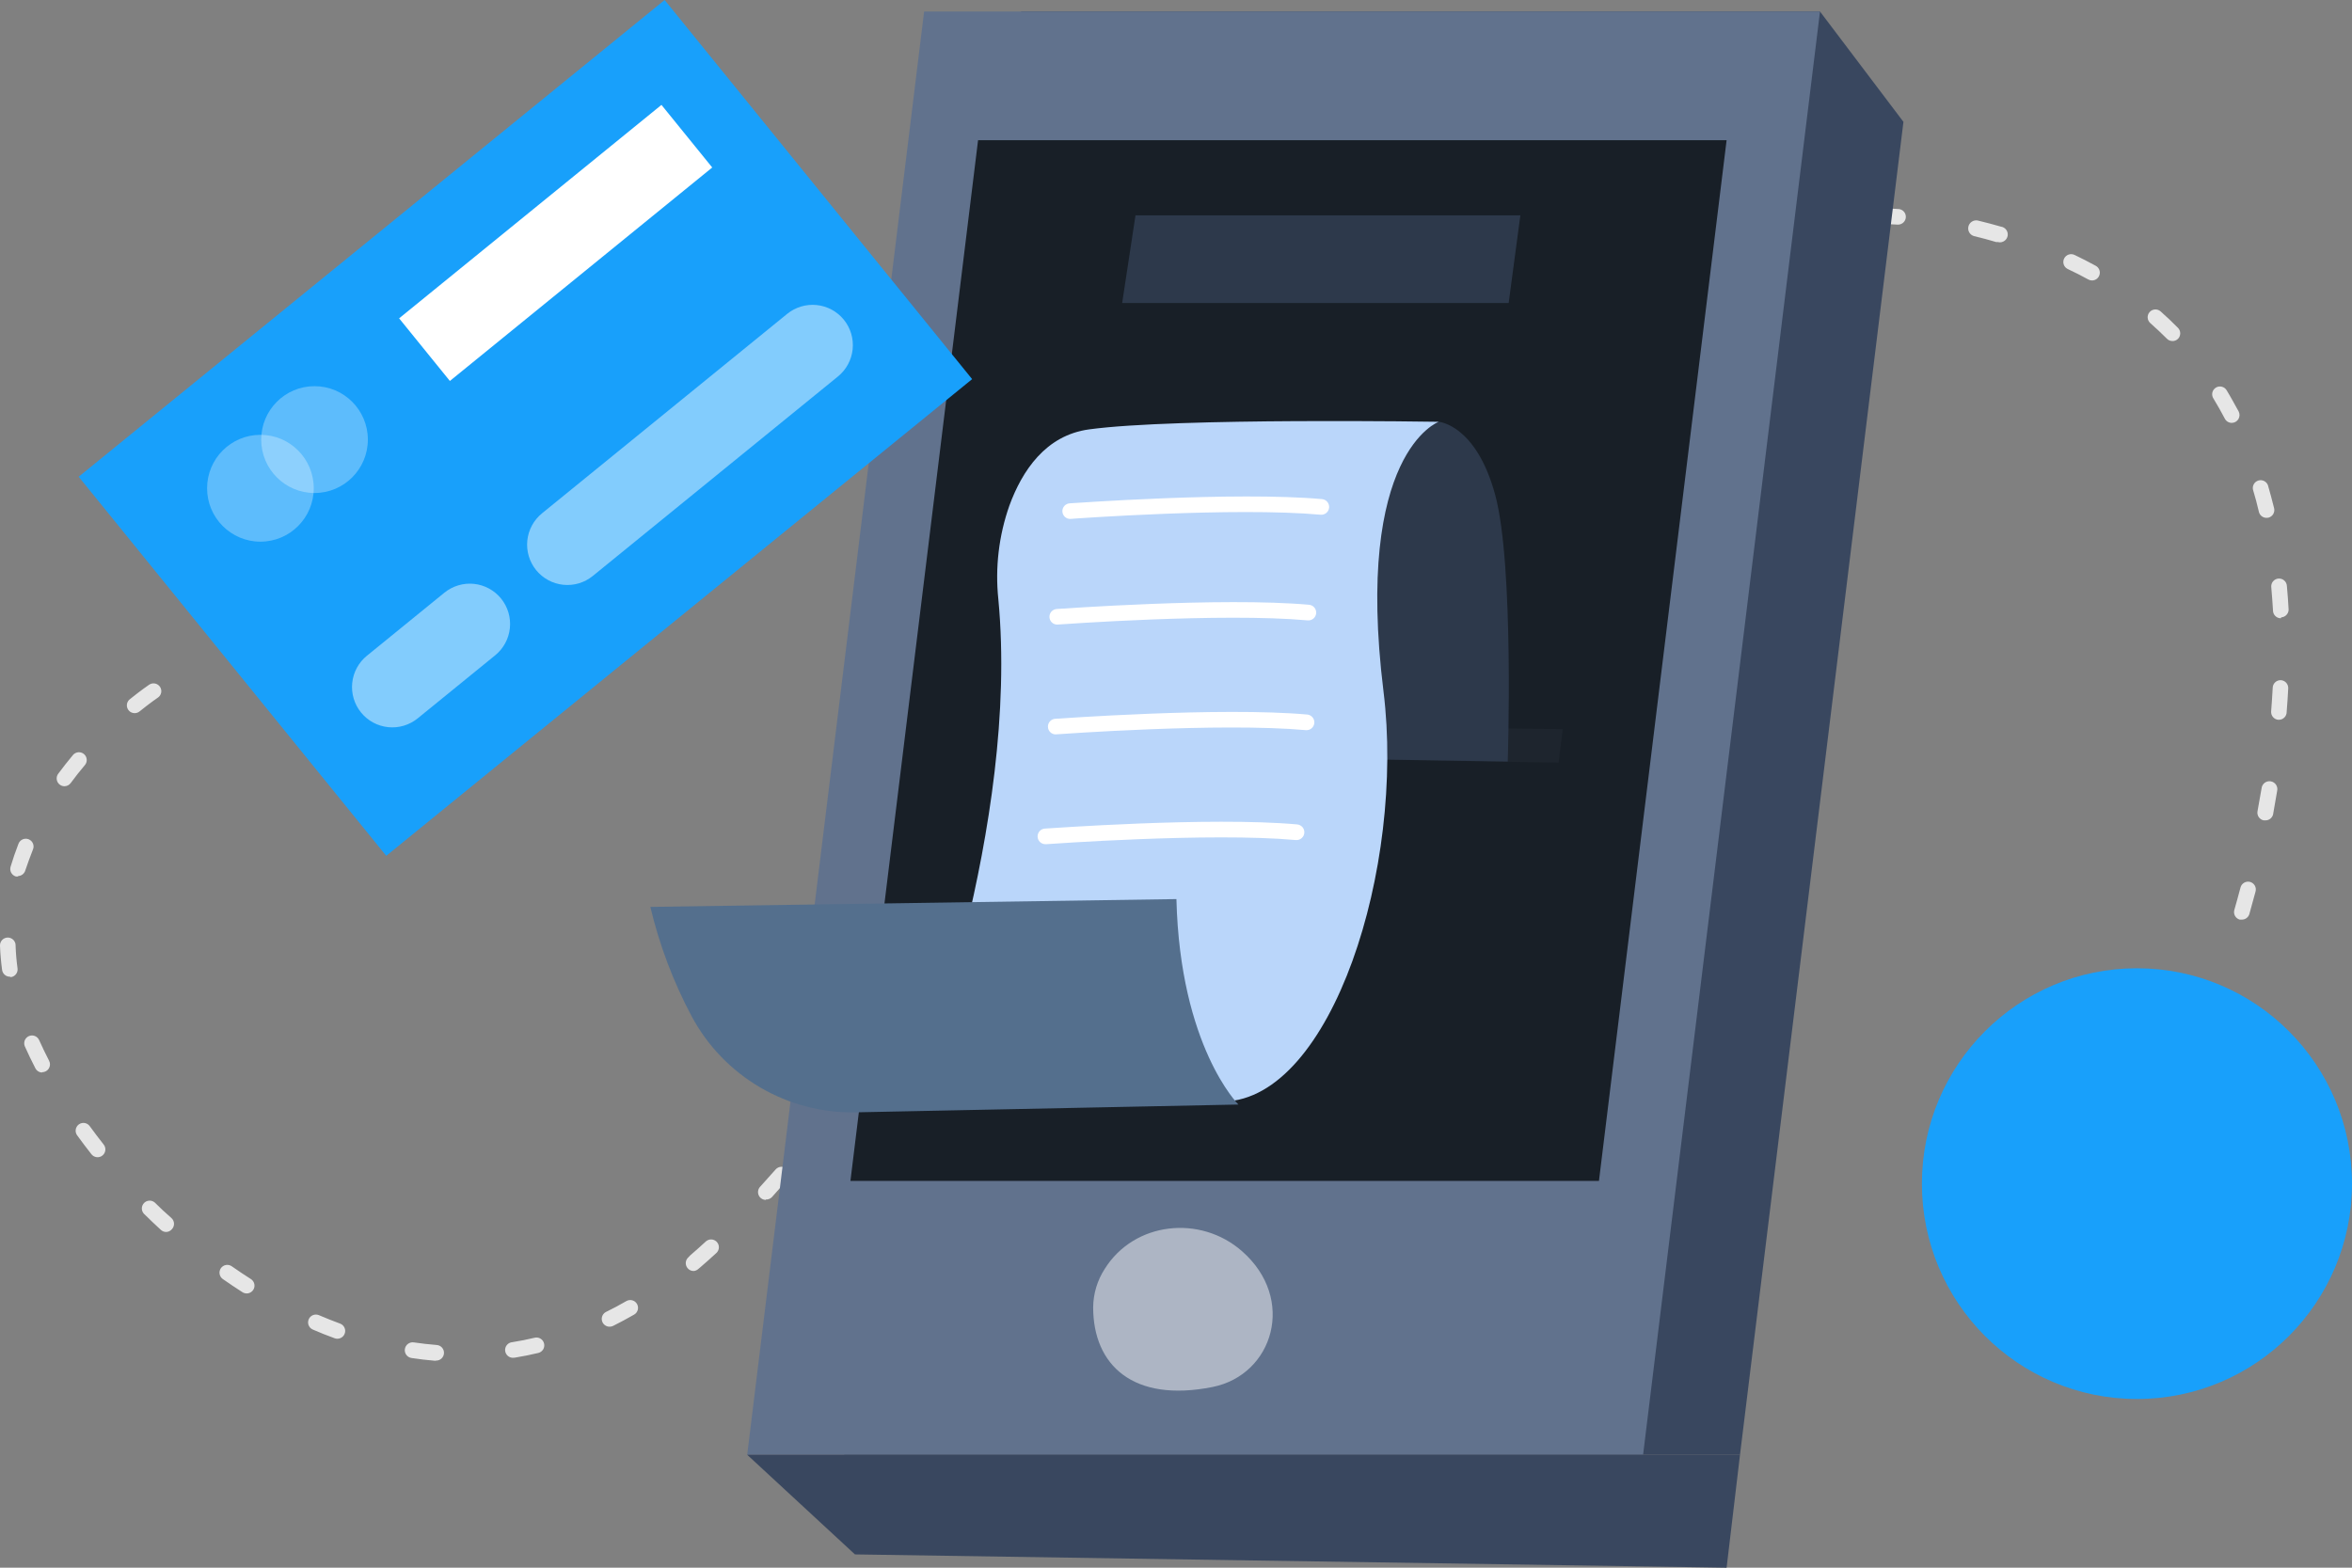 <svg width="162" height="108" viewBox="0 0 162 108" fill="none" xmlns="http://www.w3.org/2000/svg">
<rect x="0" y="0" width="162" height="108" fill="#808080" stroke="none"/>
<g clip-path="url(#clip0_333_2)">
<path d="M30 93.744H29.956C29.417 93.7 28.88 93.636 28.346 93.555C28.203 93.534 28.075 93.458 27.988 93.343C27.902 93.227 27.865 93.082 27.886 92.939C27.906 92.797 27.983 92.668 28.098 92.582C28.213 92.495 28.358 92.458 28.501 92.479C29.021 92.555 29.541 92.614 30.064 92.657C30.207 92.663 30.341 92.725 30.438 92.83C30.535 92.935 30.586 93.074 30.581 93.216C30.575 93.359 30.513 93.494 30.408 93.591C30.303 93.688 30.164 93.739 30.021 93.733L29.999 93.743L30 93.744ZM35.37 93.539C35.227 93.55 35.086 93.503 34.978 93.41C34.87 93.316 34.803 93.184 34.792 93.041C34.781 92.898 34.828 92.757 34.921 92.649C35.015 92.54 35.147 92.474 35.29 92.463C35.807 92.382 36.321 92.28 36.83 92.157C36.899 92.141 36.97 92.138 37.04 92.15C37.11 92.162 37.176 92.187 37.236 92.224C37.296 92.262 37.348 92.311 37.389 92.368C37.43 92.426 37.459 92.491 37.475 92.56C37.508 92.698 37.484 92.844 37.41 92.965C37.335 93.086 37.216 93.173 37.078 93.206C36.541 93.335 36.004 93.442 35.467 93.529L35.37 93.539V93.539ZM23.233 92.227C23.171 92.227 23.109 92.216 23.05 92.194C22.535 92.008 22.026 91.806 21.525 91.586C21.4 91.526 21.303 91.42 21.254 91.29C21.205 91.16 21.209 91.016 21.263 90.888C21.318 90.76 21.42 90.659 21.547 90.604C21.675 90.55 21.819 90.547 21.949 90.596C22.432 90.806 22.932 91 23.421 91.183C23.541 91.226 23.641 91.31 23.704 91.42C23.768 91.53 23.79 91.659 23.768 91.784C23.745 91.909 23.679 92.022 23.581 92.103C23.483 92.184 23.36 92.228 23.233 92.227V92.227ZM41.992 91.398C41.87 91.4 41.75 91.359 41.654 91.284C41.557 91.209 41.489 91.103 41.461 90.984C41.433 90.865 41.446 90.74 41.499 90.629C41.551 90.519 41.64 90.429 41.75 90.376C42.217 90.15 42.684 89.897 43.14 89.634C43.201 89.599 43.269 89.576 43.338 89.567C43.408 89.557 43.48 89.562 43.548 89.58C43.616 89.598 43.68 89.63 43.736 89.672C43.792 89.715 43.839 89.769 43.874 89.83C43.909 89.891 43.932 89.959 43.942 90.028C43.951 90.098 43.946 90.169 43.928 90.238C43.91 90.306 43.878 90.37 43.836 90.426C43.793 90.482 43.739 90.529 43.678 90.564C43.2 90.839 42.711 91.102 42.228 91.344C42.148 91.383 42.059 91.402 41.97 91.398H41.992V91.398ZM16.998 89.106C16.896 89.108 16.795 89.08 16.708 89.026C16.251 88.736 15.795 88.429 15.348 88.116C15.29 88.076 15.241 88.025 15.203 87.965C15.164 87.906 15.138 87.84 15.126 87.77C15.113 87.701 15.114 87.63 15.13 87.561C15.145 87.492 15.173 87.427 15.213 87.369C15.253 87.311 15.304 87.262 15.364 87.224C15.423 87.185 15.489 87.159 15.559 87.147C15.628 87.134 15.699 87.135 15.768 87.15C15.837 87.165 15.902 87.194 15.96 87.234C16.396 87.541 16.836 87.831 17.282 88.117C17.379 88.18 17.453 88.272 17.494 88.38C17.535 88.488 17.539 88.606 17.508 88.717C17.476 88.828 17.409 88.926 17.317 88.996C17.225 89.067 17.113 89.105 16.998 89.107V89.106ZM47.77 87.562C47.692 87.561 47.615 87.544 47.545 87.51C47.474 87.477 47.412 87.429 47.362 87.369C47.27 87.26 47.224 87.119 47.235 86.977C47.246 86.835 47.314 86.703 47.422 86.61L47.539 86.486C47.894 86.18 48.254 85.862 48.613 85.529C48.665 85.481 48.726 85.444 48.792 85.419C48.858 85.395 48.929 85.384 48.999 85.387C49.07 85.389 49.139 85.406 49.203 85.436C49.267 85.465 49.325 85.507 49.373 85.559C49.421 85.611 49.458 85.672 49.483 85.738C49.507 85.804 49.518 85.875 49.515 85.945C49.513 86.016 49.496 86.085 49.466 86.149C49.437 86.213 49.395 86.271 49.343 86.319C48.968 86.664 48.603 86.992 48.237 87.304L48.114 87.406C48.022 87.498 47.9 87.553 47.77 87.562V87.562ZM11.444 84.872C11.311 84.872 11.182 84.822 11.084 84.732C10.682 84.362 10.284 83.985 9.904 83.608C9.814 83.506 9.766 83.374 9.77 83.238C9.774 83.102 9.828 82.973 9.923 82.876C10.018 82.778 10.146 82.721 10.282 82.714C10.418 82.707 10.551 82.752 10.655 82.839C11.031 83.21 11.418 83.576 11.81 83.915C11.863 83.963 11.905 84.021 11.935 84.085C11.965 84.15 11.982 84.219 11.985 84.29C11.988 84.361 11.977 84.432 11.953 84.499C11.928 84.566 11.89 84.627 11.842 84.679C11.793 84.738 11.733 84.785 11.664 84.819C11.595 84.852 11.52 84.871 11.444 84.873V84.872ZM52.749 82.662C52.645 82.662 52.543 82.632 52.455 82.575C52.368 82.519 52.299 82.438 52.257 82.342C52.214 82.247 52.201 82.141 52.218 82.039C52.234 81.936 52.281 81.84 52.351 81.763C52.706 81.37 53.066 80.973 53.425 80.563C53.472 80.51 53.528 80.467 53.592 80.436C53.655 80.405 53.724 80.386 53.794 80.382C53.864 80.378 53.935 80.387 54.002 80.41C54.069 80.433 54.13 80.468 54.183 80.515C54.236 80.562 54.279 80.618 54.31 80.681C54.341 80.745 54.36 80.814 54.364 80.884C54.368 80.954 54.359 81.025 54.336 81.092C54.313 81.159 54.278 81.22 54.231 81.273C53.866 81.688 53.506 82.091 53.157 82.483C53.103 82.535 53.039 82.576 52.969 82.602C52.899 82.628 52.824 82.64 52.749 82.635V82.661V82.662ZM6.724 79.723C6.643 79.723 6.562 79.705 6.488 79.67C6.415 79.635 6.351 79.583 6.3 79.519C5.962 79.09 5.632 78.653 5.311 78.211C5.27 78.153 5.24 78.088 5.224 78.019C5.208 77.95 5.205 77.879 5.217 77.809C5.228 77.739 5.254 77.672 5.291 77.612C5.328 77.552 5.377 77.499 5.435 77.458C5.551 77.376 5.694 77.343 5.834 77.366C5.973 77.389 6.098 77.467 6.181 77.582C6.493 78.007 6.81 78.432 7.143 78.852C7.205 78.931 7.244 79.026 7.254 79.126C7.265 79.226 7.248 79.328 7.204 79.418C7.16 79.509 7.092 79.585 7.007 79.639C6.922 79.693 6.824 79.722 6.723 79.723H6.724ZM57.303 77.34C57.201 77.34 57.102 77.311 57.016 77.257C56.93 77.203 56.861 77.125 56.818 77.033C56.774 76.942 56.757 76.84 56.769 76.739C56.78 76.638 56.82 76.542 56.884 76.463C57.222 76.049 57.561 75.635 57.899 75.21C57.943 75.155 57.998 75.109 58.059 75.075C58.121 75.041 58.189 75.02 58.259 75.012C58.329 75.004 58.4 75.011 58.468 75.03C58.536 75.05 58.599 75.083 58.654 75.127C58.709 75.171 58.755 75.226 58.789 75.287C58.823 75.349 58.844 75.417 58.852 75.487C58.86 75.557 58.853 75.628 58.834 75.696C58.814 75.764 58.781 75.827 58.737 75.882L57.717 77.141C57.667 77.203 57.604 77.253 57.532 77.287C57.461 77.321 57.383 77.34 57.303 77.34V77.34ZM2.9 73.887C2.8 73.884 2.703 73.854 2.619 73.799C2.535 73.743 2.469 73.666 2.427 73.575C2.17 73.075 1.928 72.575 1.713 72.09C1.67 71.993 1.658 71.885 1.676 71.781C1.694 71.676 1.743 71.579 1.816 71.502C1.889 71.425 1.984 71.372 2.087 71.348C2.191 71.325 2.299 71.332 2.398 71.37C2.531 71.422 2.638 71.524 2.696 71.655C2.906 72.117 3.136 72.601 3.383 73.08C3.426 73.162 3.446 73.254 3.443 73.347C3.439 73.44 3.412 73.53 3.363 73.609C3.315 73.688 3.246 73.753 3.165 73.798C3.084 73.843 2.993 73.867 2.9 73.866V73.887ZM61.653 71.859C61.553 71.859 61.454 71.831 61.369 71.778C61.284 71.724 61.215 71.648 61.171 71.558C61.127 71.468 61.109 71.367 61.119 71.267C61.13 71.167 61.167 71.072 61.229 70.993L62.217 69.718C62.258 69.658 62.312 69.606 62.373 69.567C62.435 69.528 62.504 69.502 62.577 69.49C62.649 69.479 62.723 69.483 62.794 69.501C62.865 69.519 62.931 69.551 62.989 69.596C63.047 69.641 63.095 69.697 63.13 69.761C63.166 69.825 63.188 69.896 63.195 69.969C63.202 70.041 63.194 70.115 63.172 70.185C63.15 70.254 63.113 70.319 63.065 70.374L62.077 71.649C62.025 71.71 61.96 71.759 61.886 71.791C61.813 71.824 61.733 71.839 61.653 71.837V71.859V71.859ZM0.682 67.286C0.552 67.287 0.425 67.241 0.327 67.156C0.228 67.071 0.163 66.953 0.145 66.824C0.07 66.272 0.021 65.717 2.3476e-05 65.16C-0.004 65.087 0.006 65.013 0.031 64.944C0.056 64.875 0.095 64.812 0.145 64.759C0.195 64.705 0.256 64.662 0.324 64.633C0.391 64.604 0.464 64.589 0.537 64.589C0.61 64.589 0.683 64.604 0.75 64.633C0.818 64.662 0.879 64.705 0.929 64.759C0.979 64.812 1.018 64.875 1.043 64.944C1.068 65.013 1.079 65.087 1.074 65.16C1.092 65.679 1.137 66.196 1.208 66.71C1.218 66.78 1.213 66.852 1.195 66.92C1.177 66.989 1.146 67.053 1.103 67.109C1.06 67.166 1.006 67.213 0.945 67.249C0.884 67.284 0.816 67.308 0.746 67.317L0.682 67.285V67.286ZM65.922 66.313C65.821 66.314 65.722 66.287 65.635 66.234C65.549 66.181 65.48 66.105 65.434 66.015C65.39 65.924 65.371 65.823 65.381 65.722C65.391 65.621 65.43 65.526 65.492 65.446L66.476 64.166C66.519 64.11 66.572 64.063 66.633 64.028C66.694 63.992 66.761 63.969 66.831 63.96C66.9 63.95 66.972 63.955 67.04 63.973C67.108 63.991 67.171 64.022 67.228 64.064C67.284 64.107 67.331 64.16 67.366 64.221C67.401 64.282 67.424 64.349 67.434 64.419C67.443 64.489 67.439 64.56 67.421 64.628C67.403 64.696 67.372 64.76 67.329 64.816L66.336 66.081C66.287 66.145 66.225 66.197 66.153 66.233C66.081 66.269 66.002 66.289 65.922 66.291V66.313V66.313ZM154.412 63.353C154.362 63.358 154.312 63.358 154.262 63.353C154.194 63.333 154.131 63.3 154.076 63.256C154.021 63.212 153.975 63.158 153.941 63.096C153.907 63.034 153.886 62.966 153.878 62.896C153.87 62.826 153.876 62.755 153.896 62.687C154.03 62.213 154.176 61.697 154.32 61.143C154.338 61.075 154.368 61.01 154.411 60.953C154.453 60.897 154.506 60.849 154.567 60.813C154.628 60.777 154.695 60.754 154.765 60.743C154.835 60.733 154.907 60.737 154.975 60.755C155.044 60.773 155.108 60.804 155.165 60.848C155.221 60.891 155.269 60.945 155.304 61.006C155.34 61.068 155.363 61.136 155.372 61.206C155.381 61.277 155.376 61.348 155.357 61.417C155.212 61.955 155.067 62.493 154.927 62.982C154.892 63.091 154.823 63.185 154.73 63.252C154.638 63.319 154.526 63.355 154.412 63.354V63.353ZM70.165 60.761C70.064 60.761 69.965 60.733 69.88 60.68C69.794 60.627 69.725 60.551 69.681 60.461C69.637 60.37 69.619 60.269 69.63 60.169C69.64 60.068 69.679 59.973 69.741 59.894L70.724 58.614C70.767 58.558 70.822 58.511 70.883 58.476C70.945 58.441 71.013 58.418 71.083 58.409C71.153 58.4 71.225 58.405 71.293 58.424C71.362 58.443 71.426 58.474 71.482 58.518C71.538 58.562 71.585 58.616 71.62 58.677C71.655 58.739 71.678 58.807 71.687 58.877C71.696 58.947 71.691 59.019 71.672 59.087C71.653 59.156 71.621 59.22 71.578 59.276L70.589 60.551C70.538 60.61 70.474 60.656 70.403 60.688C70.331 60.72 70.254 60.735 70.176 60.734L70.166 60.761H70.165ZM1.241 60.379C1.189 60.387 1.137 60.387 1.085 60.379C1.018 60.358 0.955 60.324 0.9 60.279C0.846 60.234 0.801 60.178 0.768 60.116C0.735 60.053 0.715 59.985 0.708 59.915C0.702 59.844 0.709 59.773 0.73 59.706C0.889 59.178 1.068 58.656 1.267 58.141C1.291 58.072 1.329 58.009 1.378 57.955C1.427 57.901 1.486 57.858 1.553 57.828C1.619 57.798 1.691 57.782 1.763 57.78C1.836 57.779 1.909 57.792 1.976 57.819C2.044 57.847 2.105 57.888 2.156 57.939C2.207 57.991 2.247 58.053 2.274 58.12C2.301 58.188 2.313 58.261 2.311 58.334C2.309 58.406 2.292 58.478 2.261 58.544C2.068 59.034 1.891 59.529 1.724 60.018C1.685 60.113 1.62 60.195 1.536 60.254C1.453 60.313 1.354 60.347 1.251 60.352L1.241 60.379V60.379ZM156.023 56.516C155.989 56.522 155.955 56.522 155.921 56.516C155.782 56.49 155.658 56.409 155.578 56.293C155.497 56.176 155.466 56.032 155.491 55.892C155.588 55.354 155.679 54.848 155.771 54.31C155.778 54.236 155.801 54.164 155.837 54.099C155.873 54.034 155.923 53.977 155.982 53.931C156.041 53.886 156.109 53.853 156.181 53.835C156.254 53.817 156.329 53.814 156.403 53.826C156.476 53.838 156.546 53.865 156.609 53.906C156.672 53.947 156.725 53.999 156.767 54.061C156.808 54.123 156.836 54.193 156.85 54.267C156.863 54.34 156.861 54.415 156.844 54.488C156.754 55.026 156.662 55.564 156.565 56.102C156.537 56.223 156.467 56.331 156.368 56.406C156.269 56.482 156.147 56.52 156.023 56.516V56.516ZM74.46 55.209C74.359 55.21 74.259 55.182 74.173 55.128C74.087 55.075 74.017 54.998 73.973 54.907C73.928 54.816 73.911 54.714 73.922 54.613C73.933 54.512 73.973 54.416 74.036 54.337L75.04 53.067C75.084 53.012 75.139 52.966 75.201 52.932C75.263 52.898 75.331 52.877 75.401 52.869C75.471 52.862 75.542 52.868 75.61 52.888C75.677 52.907 75.74 52.94 75.796 52.984C75.85 53.029 75.896 53.083 75.93 53.145C75.964 53.207 75.986 53.275 75.993 53.345C76.001 53.415 75.995 53.486 75.975 53.554C75.955 53.622 75.922 53.685 75.878 53.74L74.879 55.004C74.83 55.066 74.768 55.117 74.698 55.152C74.627 55.188 74.55 55.207 74.471 55.209H74.461H74.46ZM4.436 54.165C4.337 54.164 4.241 54.136 4.157 54.083C4.073 54.031 4.005 53.956 3.961 53.868C3.917 53.78 3.897 53.681 3.905 53.583C3.913 53.484 3.948 53.39 4.006 53.31C4.329 52.874 4.672 52.438 5.026 52.013C5.118 51.904 5.25 51.836 5.392 51.824C5.534 51.812 5.675 51.857 5.784 51.949C5.893 52.041 5.961 52.173 5.973 52.315C5.985 52.457 5.94 52.598 5.848 52.707C5.508 53.108 5.182 53.521 4.871 53.944C4.821 54.013 4.756 54.068 4.68 54.107C4.604 54.145 4.521 54.165 4.436 54.165V54.165ZM78.844 49.748C78.743 49.747 78.644 49.717 78.559 49.663C78.474 49.608 78.406 49.531 78.362 49.439C78.319 49.348 78.303 49.246 78.315 49.145C78.327 49.045 78.367 48.95 78.43 48.871L79.456 47.623C79.5 47.568 79.554 47.522 79.616 47.487C79.677 47.453 79.745 47.431 79.815 47.423C79.885 47.414 79.956 47.42 80.024 47.44C80.092 47.459 80.156 47.491 80.211 47.535C80.266 47.579 80.313 47.633 80.347 47.695C80.381 47.756 80.403 47.824 80.411 47.894C80.42 47.964 80.414 48.035 80.395 48.103C80.375 48.171 80.343 48.235 80.299 48.29L79.279 49.533C79.228 49.6 79.163 49.655 79.087 49.692C79.012 49.73 78.928 49.749 78.844 49.748V49.748ZM156.968 49.587H156.925C156.783 49.576 156.652 49.509 156.559 49.401C156.467 49.293 156.421 49.153 156.431 49.011C156.474 48.473 156.506 47.935 156.538 47.397C156.538 47.324 156.553 47.252 156.581 47.185C156.61 47.118 156.652 47.057 156.705 47.007C156.757 46.957 156.82 46.918 156.888 46.892C156.956 46.867 157.029 46.855 157.102 46.859C157.397 46.877 157.622 47.129 157.607 47.424C157.579 47.962 157.544 48.501 157.5 49.038C157.501 49.109 157.489 49.18 157.463 49.246C157.437 49.312 157.398 49.372 157.348 49.423C157.299 49.474 157.24 49.515 157.175 49.543C157.109 49.571 157.039 49.586 156.968 49.587V49.587ZM9.28 49.13C9.168 49.131 9.059 49.097 8.967 49.033C8.875 48.968 8.806 48.877 8.769 48.772C8.732 48.666 8.728 48.552 8.759 48.444C8.79 48.337 8.854 48.242 8.942 48.172C9.742 47.526 10.258 47.182 10.279 47.166C10.398 47.088 10.543 47.06 10.683 47.089C10.822 47.118 10.945 47.201 11.023 47.32C11.101 47.439 11.129 47.584 11.1 47.724C11.071 47.863 10.988 47.986 10.869 48.064C10.869 48.064 10.37 48.398 9.619 49.006C9.521 49.088 9.397 49.132 9.269 49.13H9.28V49.13ZM83.355 44.39C83.252 44.389 83.152 44.359 83.066 44.303C82.98 44.248 82.912 44.168 82.869 44.075C82.827 43.981 82.812 43.878 82.827 43.776C82.842 43.675 82.885 43.58 82.952 43.502C83.302 43.094 83.656 42.685 84.026 42.282C84.073 42.229 84.129 42.186 84.193 42.155C84.256 42.124 84.325 42.105 84.395 42.101C84.466 42.097 84.536 42.106 84.603 42.129C84.669 42.152 84.731 42.187 84.784 42.234C84.837 42.281 84.88 42.337 84.911 42.401C84.942 42.464 84.961 42.533 84.965 42.603C84.969 42.673 84.96 42.744 84.937 42.811C84.914 42.877 84.879 42.939 84.832 42.992C84.477 43.395 84.122 43.798 83.758 44.207C83.707 44.266 83.643 44.313 83.571 44.344C83.5 44.376 83.422 44.392 83.344 44.39H83.354H83.355ZM157.097 42.593C156.96 42.593 156.828 42.541 156.728 42.447C156.628 42.353 156.568 42.225 156.56 42.088C156.529 41.549 156.489 41.011 156.442 40.474C156.431 40.401 156.436 40.327 156.455 40.256C156.474 40.185 156.507 40.119 156.552 40.062C156.598 40.004 156.655 39.956 156.719 39.921C156.784 39.886 156.855 39.865 156.928 39.858C157.001 39.852 157.075 39.86 157.144 39.883C157.214 39.906 157.279 39.942 157.334 39.991C157.389 40.04 157.433 40.099 157.465 40.165C157.496 40.232 157.513 40.304 157.516 40.377C157.564 40.915 157.607 41.453 157.634 41.991C157.634 42.276 157.413 42.511 157.129 42.529L157.097 42.593V42.593ZM88.033 39.177C87.928 39.177 87.826 39.146 87.738 39.089C87.651 39.032 87.582 38.95 87.54 38.854C87.499 38.758 87.486 38.651 87.504 38.548C87.522 38.445 87.57 38.349 87.641 38.273C88.006 37.875 88.376 37.483 88.747 37.095C88.845 36.992 88.98 36.931 89.122 36.928C89.264 36.924 89.402 36.976 89.505 37.074C89.608 37.172 89.669 37.306 89.672 37.449C89.676 37.591 89.624 37.729 89.526 37.832L88.452 39.005C88.397 39.065 88.328 39.112 88.252 39.142C88.176 39.172 88.094 39.184 88.012 39.177H88.032H88.033ZM156.125 35.675C156.002 35.678 155.882 35.64 155.784 35.565C155.687 35.491 155.617 35.385 155.588 35.266C155.47 34.75 155.334 34.239 155.18 33.733C155.151 33.6 155.174 33.462 155.243 33.345C155.312 33.228 155.423 33.142 155.553 33.103C155.683 33.064 155.823 33.076 155.945 33.136C156.067 33.196 156.161 33.299 156.21 33.426C156.361 33.964 156.506 34.476 156.635 35.013C156.652 35.082 156.655 35.153 156.644 35.223C156.633 35.293 156.608 35.361 156.571 35.421C156.534 35.481 156.486 35.534 156.428 35.576C156.371 35.617 156.306 35.648 156.237 35.664L156.125 35.674V35.675ZM92.904 34.163C92.797 34.163 92.693 34.131 92.605 34.072C92.516 34.012 92.448 33.928 92.407 33.829C92.367 33.73 92.357 33.622 92.379 33.518C92.4 33.413 92.452 33.318 92.528 33.243L93.693 32.113C93.794 32.012 93.931 31.955 94.073 31.954C94.216 31.954 94.353 32.011 94.454 32.111C94.556 32.212 94.613 32.349 94.613 32.492C94.613 32.635 94.557 32.772 94.456 32.873C94.069 33.238 93.688 33.614 93.301 33.991C93.248 34.048 93.183 34.094 93.111 34.123C93.038 34.153 92.96 34.167 92.882 34.163H92.904V34.163ZM98.044 29.418C97.935 29.418 97.828 29.385 97.738 29.323C97.648 29.261 97.579 29.173 97.54 29.071C97.502 28.968 97.495 28.857 97.522 28.75C97.548 28.645 97.607 28.549 97.689 28.477L98.924 27.401C98.978 27.355 99.041 27.321 99.109 27.3C99.177 27.279 99.248 27.271 99.318 27.277C99.389 27.284 99.458 27.304 99.52 27.336C99.583 27.369 99.639 27.414 99.684 27.468C99.73 27.523 99.764 27.586 99.786 27.653C99.807 27.721 99.814 27.792 99.808 27.863C99.802 27.933 99.782 28.002 99.749 28.065C99.716 28.128 99.671 28.183 99.617 28.229C99.209 28.569 98.8 28.918 98.392 29.268C98.293 29.364 98.16 29.417 98.022 29.418H98.043H98.044ZM153.241 28.843C152.994 28.375 152.736 27.912 152.462 27.465C152.421 27.405 152.392 27.337 152.378 27.265C152.364 27.193 152.365 27.119 152.38 27.048C152.396 26.976 152.426 26.909 152.468 26.849C152.511 26.79 152.565 26.739 152.628 26.702C152.69 26.664 152.76 26.639 152.832 26.629C152.905 26.619 152.978 26.625 153.049 26.644C153.119 26.664 153.185 26.698 153.242 26.743C153.299 26.789 153.346 26.846 153.38 26.911C153.665 27.374 153.917 27.858 154.191 28.342C154.235 28.424 154.256 28.516 154.253 28.609C154.251 28.702 154.224 28.793 154.176 28.873C154.128 28.952 154.06 29.018 153.979 29.064C153.898 29.109 153.806 29.133 153.713 29.133C153.615 29.132 153.52 29.105 153.437 29.054C153.354 29.003 153.286 28.93 153.241 28.843V28.843ZM103.5 25.055C103.386 25.056 103.275 25.02 103.182 24.954C103.089 24.887 103.02 24.793 102.985 24.685C102.949 24.577 102.948 24.46 102.983 24.352C103.018 24.243 103.086 24.148 103.178 24.081C103.618 23.759 104.058 23.447 104.498 23.135C104.575 23.08 104.666 23.047 104.76 23.039C104.854 23.03 104.949 23.047 105.035 23.087C105.121 23.127 105.194 23.189 105.248 23.267C105.303 23.344 105.335 23.435 105.343 23.529C105.351 23.623 105.334 23.718 105.295 23.803C105.255 23.889 105.193 23.963 105.116 24.017L103.816 24.947C103.719 25.02 103.6 25.058 103.478 25.055H103.5V25.055ZM149.632 23.495C149.561 23.495 149.491 23.48 149.425 23.453C149.36 23.425 149.301 23.385 149.251 23.334C148.892 22.975 148.511 22.617 148.107 22.258C148.054 22.212 148.011 22.155 147.98 22.092C147.948 22.028 147.93 21.959 147.926 21.889C147.921 21.819 147.93 21.748 147.953 21.681C147.976 21.615 148.011 21.553 148.058 21.5C148.105 21.447 148.161 21.404 148.224 21.373C148.288 21.341 148.356 21.323 148.427 21.319C148.497 21.314 148.568 21.323 148.635 21.346C148.701 21.369 148.763 21.404 148.816 21.451C149.224 21.811 149.626 22.193 150.013 22.586C150.113 22.687 150.169 22.823 150.169 22.965C150.169 23.108 150.113 23.244 150.013 23.345C149.96 23.396 149.897 23.436 149.827 23.462C149.758 23.488 149.684 23.499 149.61 23.495H149.632ZM109.353 21.215C109.235 21.216 109.119 21.177 109.025 21.106C108.931 21.035 108.863 20.934 108.831 20.82C108.8 20.706 108.807 20.584 108.852 20.475C108.897 20.365 108.977 20.274 109.079 20.214C109.552 19.939 110.025 19.676 110.497 19.417C110.58 19.369 110.673 19.344 110.769 19.345C110.864 19.345 110.958 19.37 111.04 19.419C111.122 19.467 111.19 19.536 111.237 19.619C111.284 19.702 111.308 19.796 111.307 19.891C111.307 19.986 111.281 20.079 111.233 20.162C111.185 20.244 111.117 20.312 111.034 20.359C110.567 20.612 110.105 20.897 109.644 21.144C109.54 21.205 109.419 21.23 109.3 21.214H109.353V21.215ZM144.09 19.321C143.999 19.321 143.91 19.297 143.832 19.251C143.381 19.003 142.908 18.761 142.425 18.535C142.296 18.474 142.196 18.364 142.148 18.229C142.1 18.094 142.108 17.946 142.169 17.817C142.23 17.688 142.34 17.588 142.475 17.54C142.61 17.492 142.758 17.5 142.887 17.561C143.386 17.798 143.875 18.051 144.347 18.309C144.453 18.366 144.537 18.456 144.585 18.566C144.633 18.676 144.644 18.799 144.614 18.915C144.584 19.032 144.517 19.135 144.422 19.209C144.327 19.282 144.21 19.322 144.09 19.321V19.321ZM115.6 18.126C115.474 18.128 115.352 18.085 115.254 18.005C115.156 17.926 115.09 17.814 115.066 17.691C115.042 17.567 115.062 17.439 115.124 17.329C115.185 17.218 115.282 17.133 115.4 17.088C115.905 16.884 116.41 16.69 116.92 16.507C117.054 16.459 117.202 16.465 117.331 16.526C117.46 16.586 117.56 16.695 117.609 16.829C117.657 16.964 117.65 17.111 117.59 17.241C117.529 17.37 117.42 17.47 117.286 17.518C116.791 17.696 116.297 17.884 115.803 18.088C115.725 18.12 115.64 18.133 115.556 18.126H115.599H115.6ZM137.645 16.674C137.593 16.679 137.541 16.679 137.489 16.674C136.984 16.524 136.469 16.384 135.959 16.264C135.824 16.224 135.709 16.134 135.638 16.012C135.567 15.889 135.546 15.745 135.578 15.608C135.61 15.47 135.694 15.35 135.811 15.273C135.929 15.195 136.072 15.165 136.211 15.189C136.748 15.318 137.285 15.458 137.822 15.614C137.965 15.634 138.094 15.71 138.18 15.825C138.267 15.94 138.305 16.084 138.285 16.227C138.265 16.37 138.189 16.499 138.074 16.585C137.959 16.672 137.815 16.71 137.672 16.69L137.645 16.674V16.674ZM122.189 16.077C122.052 16.085 121.917 16.04 121.812 15.951C121.707 15.862 121.64 15.737 121.624 15.6C121.609 15.463 121.647 15.326 121.73 15.216C121.813 15.107 121.935 15.033 122.071 15.011C122.608 14.904 123.145 14.801 123.681 14.721C123.776 14.706 123.872 14.716 123.961 14.751C124.051 14.785 124.129 14.843 124.189 14.918C124.249 14.992 124.288 15.081 124.302 15.176C124.317 15.27 124.306 15.367 124.271 15.456C124.236 15.545 124.179 15.623 124.105 15.682C124.031 15.742 123.942 15.781 123.848 15.796C123.311 15.878 122.812 15.974 122.291 16.082C122.257 16.085 122.223 16.083 122.189 16.077V16.077ZM130.744 15.474H130.706C130.18 15.441 129.654 15.421 129.127 15.414C128.988 15.408 128.858 15.349 128.762 15.249C128.666 15.149 128.612 15.015 128.612 14.877C128.612 14.738 128.666 14.604 128.762 14.504C128.858 14.404 128.988 14.345 129.127 14.339C129.664 14.339 130.201 14.366 130.765 14.399C130.905 14.408 131.035 14.47 131.13 14.573C131.224 14.676 131.274 14.812 131.27 14.952C131.266 15.092 131.207 15.224 131.107 15.322C131.007 15.419 130.873 15.474 130.733 15.474H130.743H130.744Z" fill="#E6E6E6"/>
<path d="M119.847 100.221H58.146L70.332 0.793H125.357L131.104 8.394L119.847 100.221Z" fill="#39475F"/>
<path d="M113.172 100.221H51.465L63.651 0.793H125.357L113.172 100.221Z" fill="#61728D"/>
<path d="M110.132 81.354H58.576L67.367 9.659H118.924L110.132 81.354Z" fill="#181F27"/>
<path d="M92.743 50.055L107.64 50.232L107.35 52.54L92.743 52.288V50.055Z" fill="#1E252E"/>
<path d="M51.465 100.221L58.887 107.085L118.924 108L119.847 100.221H51.465Z" fill="#39475F"/>
<path d="M99.096 29.058C99.096 29.058 101.668 29.241 102.984 34.088C104.3 38.935 103.849 52.465 103.849 52.465L92.753 52.288C92.753 52.288 87.216 32.151 99.096 29.058V29.058Z" fill="#2D394B"/>
<path d="M5.42 32.843L45.778 0L66.958 26.119L26.603 58.96L5.42 32.843Z" fill="#18A0FB"/>
<path d="M27.49 21.931L45.56 7.226L49.057 11.539L30.987 26.245L27.49 21.931Z" fill="white"/>
<path opacity="0.46" d="M25.272 45.175L30.61 40.83C30.893 40.6 31.218 40.428 31.567 40.324C31.916 40.22 32.282 40.186 32.645 40.223C33.007 40.261 33.359 40.369 33.679 40.543C33.999 40.716 34.283 40.951 34.512 41.234C34.977 41.806 35.195 42.539 35.119 43.273C35.044 44.006 34.68 44.679 34.108 45.144L28.77 49.488C28.488 49.718 28.162 49.89 27.813 49.994C27.464 50.099 27.097 50.133 26.735 50.095C26.372 50.058 26.021 49.949 25.7 49.776C25.38 49.602 25.097 49.367 24.867 49.084C24.403 48.512 24.184 47.778 24.26 47.045C24.336 46.312 24.7 45.639 25.272 45.174V45.175ZM37.33 35.365L54.22 21.622C54.503 21.392 54.828 21.22 55.177 21.116C55.526 21.012 55.892 20.978 56.255 21.015C56.617 21.053 56.969 21.161 57.289 21.335C57.609 21.508 57.893 21.743 58.122 22.026C58.586 22.598 58.804 23.331 58.728 24.064C58.652 24.797 58.289 25.47 57.717 25.935L40.83 39.679C40.547 39.909 40.222 40.081 39.873 40.185C39.524 40.29 39.157 40.324 38.795 40.286C38.432 40.249 38.081 40.14 37.76 39.967C37.44 39.793 37.157 39.558 36.927 39.275C36.463 38.703 36.245 37.969 36.32 37.236C36.396 36.503 36.76 35.83 37.332 35.365H37.33Z" fill="white"/>
<path opacity="0.3" d="M17.937 37.316C19.965 37.316 21.61 35.668 21.61 33.636C21.61 31.604 19.965 29.956 17.937 29.956C15.908 29.956 14.264 31.604 14.264 33.636C14.264 35.668 15.908 37.316 17.937 37.316Z" fill="white"/>
<path opacity="0.3" d="M21.664 33.964C23.692 33.964 25.337 32.316 25.337 30.284C25.337 28.252 23.692 26.604 21.664 26.604C19.635 26.604 17.991 28.252 17.991 30.284C17.991 32.316 19.635 33.964 21.664 33.964Z" fill="white"/>
<path d="M99.096 29.058C99.096 29.058 93.258 31.161 95.293 47.639C96.786 59.712 91.743 75.695 84.289 75.889C76.835 76.082 63.087 75.426 63.087 75.426C63.087 75.426 70.246 56.866 68.763 41.281C68.535 39.099 68.796 36.894 69.526 34.825C70.396 32.452 72.013 29.983 75.02 29.58C81.024 28.762 99.096 29.058 99.096 29.058V29.058Z" fill="#BAD6FA"/>
<path d="M58.957 76.63L85.299 76.093C85.299 76.093 81.282 72.101 81.029 61.939L44.795 62.477C45.416 65.099 46.371 67.629 47.636 70.008C48.728 72.049 50.364 73.747 52.362 74.916C54.359 76.085 56.642 76.679 58.956 76.631L58.957 76.63Z" fill="#546F8D"/>
<path d="M78.21 14.834L77.292 20.875H103.913L104.719 14.834H78.21Z" fill="#2D394B"/>
<path opacity="0.48" d="M85.54 86.19C82.668 83.673 78.124 84.168 76.094 87.412C75.582 88.201 75.304 89.119 75.294 90.059C75.294 94.039 78.038 96.649 83.521 95.551C87.705 94.712 89.3 89.478 85.541 86.191L85.54 86.19Z" fill="white"/>
<path d="M147.188 96.379C155.368 96.379 162 89.736 162 81.542C162 73.348 155.368 66.705 147.188 66.705C139.008 66.705 132.376 73.348 132.376 81.542C132.376 89.736 139.008 96.379 147.188 96.379Z" fill="#18A0FB"/>
<path d="M73.731 35.75C73.66 35.752 73.59 35.741 73.524 35.716C73.458 35.692 73.397 35.654 73.345 35.606C73.241 35.508 73.179 35.374 73.174 35.231C73.169 35.088 73.221 34.95 73.318 34.845C73.416 34.741 73.55 34.679 73.693 34.674C73.806 34.674 85.036 33.846 91.056 34.384C91.199 34.397 91.331 34.466 91.422 34.575C91.514 34.685 91.559 34.827 91.546 34.97C91.533 35.113 91.465 35.245 91.355 35.336C91.245 35.428 91.103 35.473 90.96 35.46C85.052 34.922 73.881 35.734 73.774 35.745L73.731 35.75ZM72.84 43.029C72.769 43.032 72.699 43.02 72.633 42.995C72.567 42.971 72.506 42.933 72.454 42.885C72.35 42.788 72.288 42.653 72.283 42.51C72.278 42.367 72.33 42.228 72.427 42.124C72.525 42.02 72.659 41.958 72.802 41.953C72.915 41.953 84.144 41.125 90.165 41.663C90.236 41.669 90.305 41.69 90.367 41.722C90.43 41.755 90.486 41.8 90.531 41.855C90.577 41.909 90.611 41.972 90.632 42.04C90.653 42.108 90.661 42.179 90.655 42.249C90.648 42.32 90.628 42.389 90.595 42.452C90.562 42.514 90.517 42.57 90.463 42.616C90.408 42.661 90.345 42.696 90.278 42.717C90.21 42.738 90.139 42.745 90.068 42.739C84.161 42.201 72.995 43.019 72.883 43.024L72.84 43.029ZM72.738 50.593C72.595 50.599 72.456 50.547 72.351 50.451C72.246 50.354 72.184 50.219 72.179 50.077C72.173 49.934 72.224 49.795 72.321 49.69C72.418 49.585 72.552 49.523 72.695 49.517C72.807 49.517 84.042 48.688 90.057 49.227C90.196 49.245 90.322 49.315 90.41 49.424C90.498 49.533 90.54 49.672 90.527 49.811C90.515 49.95 90.449 50.079 90.343 50.171C90.238 50.262 90.101 50.309 89.961 50.302C84.053 49.764 72.888 50.582 72.775 50.588L72.738 50.593V50.593ZM72.023 58.157C71.88 58.162 71.742 58.11 71.637 58.013C71.533 57.915 71.472 57.78 71.467 57.638C71.462 57.495 71.514 57.356 71.611 57.252C71.709 57.147 71.843 57.086 71.986 57.081C72.098 57.081 83.328 56.252 89.348 56.796C89.419 56.802 89.487 56.822 89.55 56.855C89.613 56.888 89.669 56.933 89.715 56.987C89.76 57.042 89.794 57.105 89.816 57.172C89.837 57.24 89.844 57.311 89.838 57.382C89.832 57.453 89.812 57.521 89.779 57.584C89.746 57.647 89.701 57.703 89.647 57.748C89.592 57.794 89.529 57.828 89.462 57.849C89.394 57.871 89.323 57.878 89.252 57.872C83.344 57.334 72.179 58.152 72.066 58.157H72.023V58.157Z" fill="white"/>
</g>
<defs>
<clipPath id="clip0_333_2">
<rect width="162" height="108" fill="white"/>
</clipPath>
</defs>
</svg>
